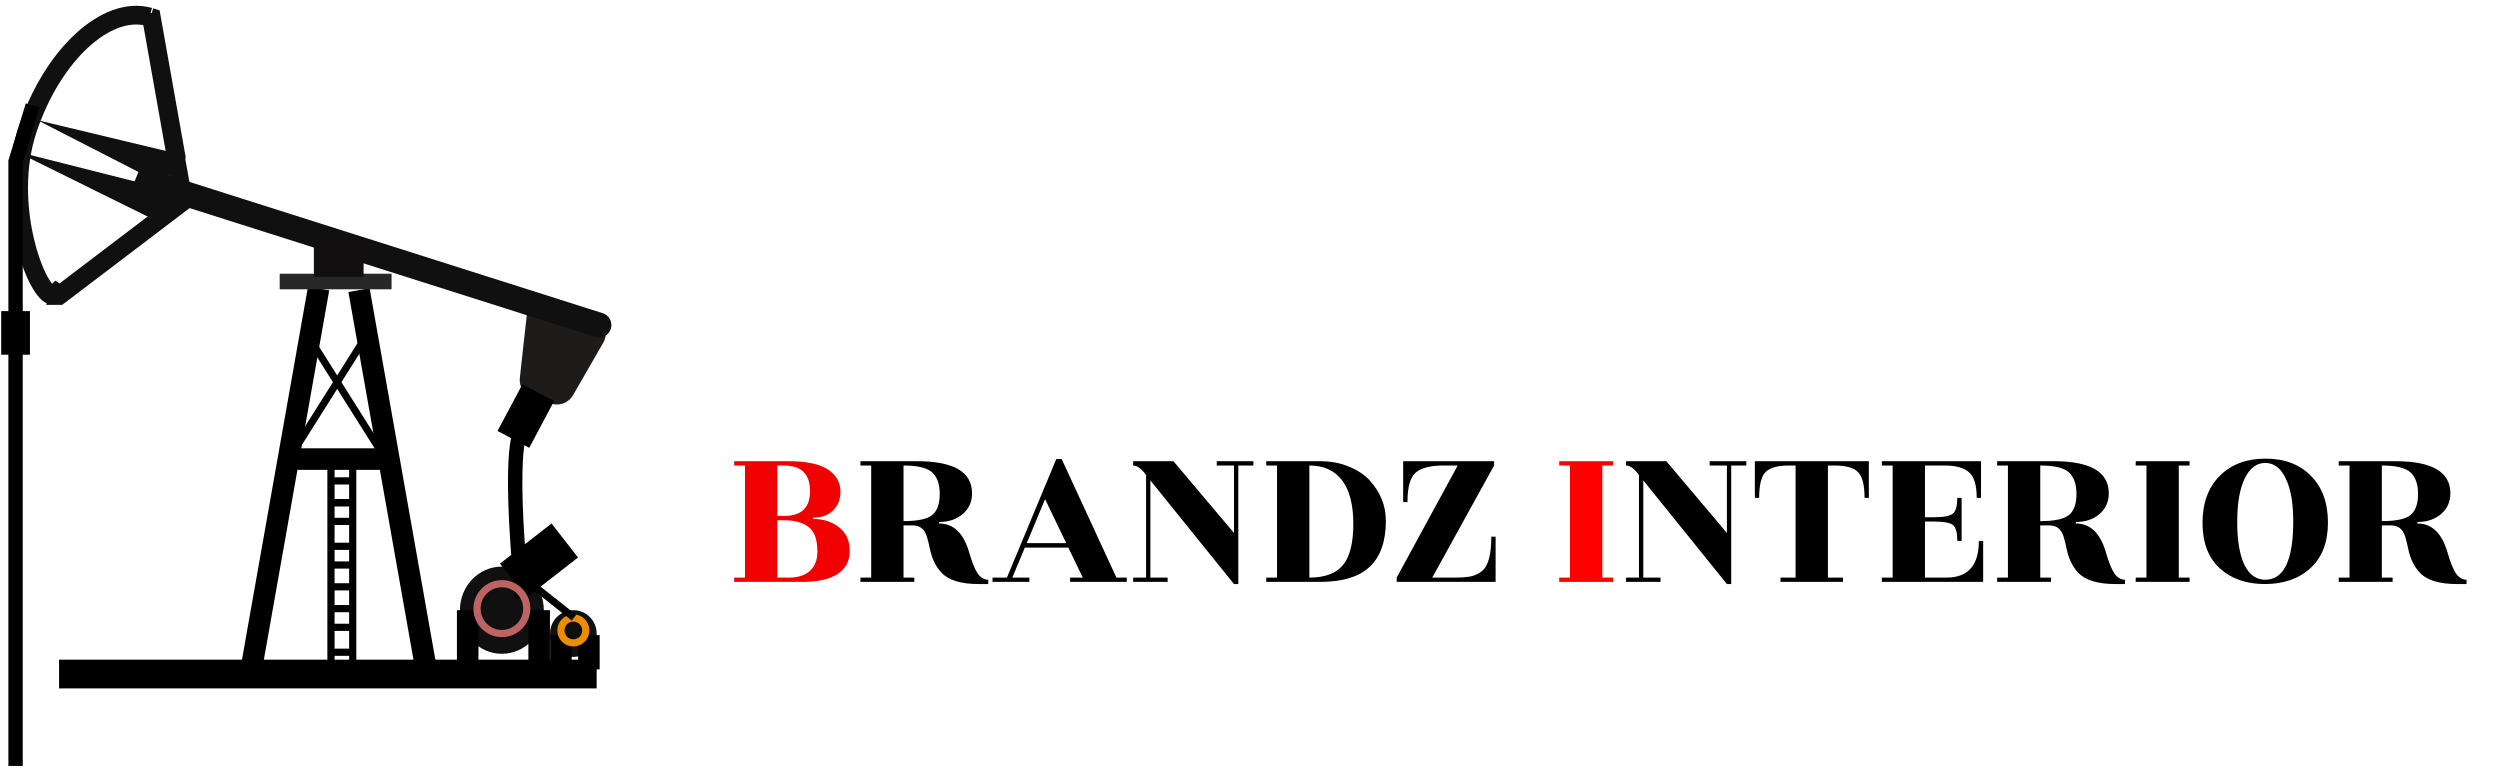 <svg width="348" height="107" viewBox="0 0 348 107" fill="none" xmlns="http://www.w3.org/2000/svg">
<g filter="url(#filter0_d)">
<path d="M108.2 67.82H109.13C111.55 67.82 112.76 66.67 112.76 64.37C112.76 61.99 111.55 60.8 109.13 60.8H108.2V67.82ZM108.2 76.4H109.88C111.08 76.4 112.03 76.09 112.73 75.47C113.43 74.85 113.78 73.95 113.78 72.77C113.78 71.11 113.37 69.97 112.55 69.35C111.73 68.73 110.6 68.42 109.16 68.42H108.2V76.4ZM102.2 77V76.4H103.7V60.8H102.2V60.2H109.76C112.24 60.2 114.06 60.58 115.22 61.34C116.4 62.1 116.99 63.14 116.99 64.46C116.99 65.52 116.64 66.39 115.94 67.07C115.26 67.73 114.34 68.06 113.18 68.06V68.24C114.62 68.24 115.83 68.63 116.81 69.41C117.79 70.17 118.28 71.26 118.28 72.68C118.28 74.1 117.71 75.18 116.57 75.92C115.43 76.64 113.8 77 111.68 77H102.2Z" fill="#F00000"/>
<path d="M125.771 60.8V68.54C127.771 68.54 129.111 68.25 129.791 67.67C130.471 67.09 130.811 66.12 130.811 64.76C130.811 63.4 130.461 62.4 129.761 61.76C129.061 61.12 127.731 60.8 125.771 60.8ZM137.561 77.3H136.241C133.741 77.3 132.001 76.76 131.021 75.68C130.241 74.84 129.711 73.73 129.431 72.35C129.311 71.77 129.181 71.24 129.041 70.76C128.721 69.68 128.071 69.14 127.091 69.14H125.771V76.4H127.271V77H119.771V76.4H121.271V60.8H119.771V60.2H127.661C132.761 60.2 135.311 61.69 135.311 64.67C135.311 65.85 134.881 66.81 134.021 67.55C133.161 68.29 132.061 68.66 130.721 68.66V68.87C132.721 68.87 134.111 70.19 134.891 72.83C135.291 74.23 135.691 75.23 136.091 75.83C136.511 76.41 137.001 76.7 137.561 76.7V77.3ZM156.845 76.4V77H148.955V76.4H150.725L148.715 72.23H142.655L140.915 76.4H143.285V77H138.155V76.4H140.165L147.035 59.9H147.785L155.405 76.4H156.845ZM142.925 71.6H148.415L145.475 65.48L142.925 71.6ZM160.133 76.4H162.533V77H157.733V76.4H159.533V62.12C158.893 61.24 158.293 60.8 157.733 60.8V60.2H163.343L171.773 70.19V60.8H169.373V60.2H174.473V60.8H172.373V77.3H171.773L160.133 62.87V76.4ZM183.763 77H176.263V76.4H177.763V60.8H176.263V60.2H183.763C185.243 60.2 186.573 60.45 187.753 60.95C188.953 61.43 189.923 62.07 190.663 62.87C192.163 64.53 192.913 66.41 192.913 68.51C192.913 71.35 192.163 73.48 190.663 74.9C189.163 76.3 186.863 77 183.763 77ZM182.263 76.4C184.423 76.4 185.983 75.82 186.943 74.66C187.903 73.48 188.383 71.57 188.383 68.93C188.383 66.27 187.863 64.25 186.823 62.87C185.783 61.49 184.263 60.8 182.263 60.8V76.4ZM207.59 70.7H208.19V77H194.42V76.4L202.91 60.8H200.99C199.13 60.8 197.82 61.13 197.06 61.79C196.3 62.45 195.92 63.82 195.92 65.9H195.32V60.2H207.98V60.8L199.37 76.4H202.52C203.46 76.4 204.22 76.34 204.8 76.22C205.38 76.08 205.9 75.82 206.36 75.44C207.18 74.72 207.59 73.14 207.59 70.7ZM228.746 76.4H231.146V77H226.346V76.4H228.146V62.12C227.506 61.24 226.906 60.8 226.346 60.8V60.2H231.956L240.386 70.19V60.8H237.986V60.2H243.086V60.8H240.986V77.3H240.386L228.746 62.87V76.4ZM259.546 65.3C259.546 63.52 259.246 62.33 258.646 61.73C258.066 61.11 256.966 60.8 255.346 60.8H254.446V76.4H256.546V77H247.846V76.4H249.946V60.8H249.046C247.446 60.8 246.346 61.11 245.746 61.73C245.166 62.33 244.876 63.52 244.876 65.3H244.276V60.2H260.146V65.3H259.546ZM270.956 76.4C273.956 76.4 275.456 74.7 275.456 71.3H276.056V77H261.956V76.4H263.456V60.8H261.956V60.2H275.756V65.3H275.156C275.156 63.52 274.796 62.33 274.076 61.73C273.376 61.11 272.236 60.8 270.656 60.8H267.956V68H269.156C270.596 68 271.506 67.82 271.886 67.46C272.266 67.1 272.456 66.38 272.456 65.3H273.056V71.3H272.456C272.456 70.18 272.266 69.45 271.886 69.11C271.506 68.77 270.596 68.6 269.156 68.6H267.956V76.4H270.956ZM284.004 60.8V68.54C286.004 68.54 287.344 68.25 288.024 67.67C288.704 67.09 289.044 66.12 289.044 64.76C289.044 63.4 288.694 62.4 287.994 61.76C287.294 61.12 285.964 60.8 284.004 60.8ZM295.794 77.3H294.474C291.974 77.3 290.234 76.76 289.254 75.68C288.474 74.84 287.944 73.73 287.664 72.35C287.544 71.77 287.414 71.24 287.274 70.76C286.954 69.68 286.304 69.14 285.324 69.14H284.004V76.4H285.504V77H278.004V76.4H279.504V60.8H278.004V60.2H285.894C290.994 60.2 293.544 61.69 293.544 64.67C293.544 65.85 293.114 66.81 292.254 67.55C291.394 68.29 290.294 68.66 288.954 68.66V68.87C290.954 68.87 292.344 70.19 293.124 72.83C293.524 74.23 293.924 75.23 294.324 75.83C294.744 76.41 295.234 76.7 295.794 76.7V77.3ZM304.788 77H297.288V76.4H298.788V60.8H297.288V60.2H304.788V60.8H303.288V76.4H304.788V77ZM319.22 68.57C319.22 66.01 318.87 64.02 318.17 62.6C317.49 61.16 316.54 60.44 315.32 60.44C314.12 60.44 313.17 61.16 312.47 62.6C311.77 64.04 311.42 66.05 311.42 68.63C311.42 71.21 311.75 73.2 312.41 74.6C313.09 76 314.06 76.7 315.32 76.7C317.92 76.7 319.22 73.99 319.22 68.57ZM324.05 68.75C324.05 71.49 323.24 73.6 321.62 75.08C320 76.56 317.89 77.3 315.29 77.3C312.69 77.3 310.59 76.57 308.99 75.11C307.39 73.63 306.59 71.52 306.59 68.78C306.59 66.02 307.39 63.84 308.99 62.24C310.59 60.64 312.71 59.84 315.35 59.84C318.01 59.84 320.12 60.64 321.68 62.24C323.26 63.82 324.05 65.99 324.05 68.75ZM331.552 60.8V68.54C333.552 68.54 334.892 68.25 335.572 67.67C336.252 67.09 336.592 66.12 336.592 64.76C336.592 63.4 336.242 62.4 335.542 61.76C334.842 61.12 333.512 60.8 331.552 60.8ZM343.342 77.3H342.022C339.522 77.3 337.782 76.76 336.802 75.68C336.022 74.84 335.492 73.73 335.212 72.35C335.092 71.77 334.962 71.24 334.822 70.76C334.502 69.68 333.852 69.14 332.872 69.14H331.552V76.4H333.052V77H325.552V76.4H327.052V60.8H325.552V60.2H333.442C338.542 60.2 341.092 61.69 341.092 64.67C341.092 65.85 340.662 66.81 339.802 67.55C338.942 68.29 337.842 68.66 336.502 68.66V68.87C338.502 68.87 339.892 70.19 340.672 72.83C341.072 74.23 341.472 75.23 341.872 75.83C342.292 76.41 342.782 76.7 343.342 76.7V77.3Z" fill="black"/>
<path d="M224.544 77H217.044V76.4H218.544V60.8H217.044V60.2H224.544V60.8H223.044V76.4H224.544V77Z" fill="#FF0000"/>
</g>
<path d="M8.223 93.827H45.638H83.054" stroke="black" stroke-width="4"/>
<path d="M34.835 93.93L44.351 40.157" stroke="black" stroke-width="3"/>
<path d="M49.974 40.384L59.49 94.157" stroke="black" stroke-width="3"/>
<path d="M69.861 91.008C73.086 91.008 75.701 88.29 75.701 84.937C75.701 81.584 73.086 78.866 69.861 78.866C66.636 78.866 64.022 81.584 64.022 84.937C64.022 88.29 66.636 91.008 69.861 91.008Z" fill="#101010"/>
<path d="M79.81 91.442C81.602 91.442 83.054 89.986 83.054 88.189C83.054 86.393 81.602 84.937 79.81 84.937C78.018 84.937 76.566 86.393 76.566 88.189C76.566 89.986 78.018 91.442 79.81 91.442Z" fill="#101010"/>
<path d="M65.103 94.044V84.937" stroke="black" stroke-width="3"/>
<path d="M78.08 93.177V88.406" stroke="black" stroke-width="3"/>
<path d="M71.444 80.824L78.617 75.237" stroke="black" stroke-width="6"/>
<path d="M75.052 94.044V84.937" stroke="black" stroke-width="3"/>
<path d="M81.973 93.177V88.406" stroke="black" stroke-width="3"/>
<path d="M73.628 41.138L82.505 43.907C84.095 44.402 84.814 46.247 83.982 47.692L79.769 55.007C79.162 56.06 77.909 56.552 76.75 56.19L74.168 55.385C72.98 55.015 72.222 53.852 72.359 52.614L73.628 41.138Z" fill="#1E1B1B"/>
<path d="M74.925 54.658L71.464 61.163" stroke="black" stroke-width="5"/>
<path fill-rule="evenodd" clip-rule="evenodd" d="M21.161 1.108C17.561 0.091 13.734 1.727 10.516 4.692C7.264 7.687 4.404 12.222 2.613 17.602C0.753 23.186 1.115 29.226 2.201 33.84C2.746 36.151 3.485 38.161 4.261 39.623C4.646 40.349 5.066 40.988 5.511 41.465C5.75 41.722 6.085 42.03 6.504 42.229L6.436 42.439H8.659L9.007 42.175L26.308 29.03L26.943 28.549L26.802 27.764L25.79 22.107L25.854 21.914L25.796 21.587L22.356 2.215L22.22 1.449L21.484 1.207C21.43 1.189 21.376 1.172 21.322 1.155L21.124 1.807L20.968 1.796L21.161 1.108ZM24.107 27.438L8.291 39.453L7.698 39.075L7.245 39.499C7.043 39.243 6.807 38.88 6.552 38.4C5.903 37.179 5.233 35.39 4.727 33.242C3.713 28.937 3.412 23.415 5.074 18.426C6.752 13.39 9.397 9.256 12.272 6.608C14.973 4.119 17.687 3.095 19.948 3.496L23.183 21.717L23.118 21.912L23.176 22.24L24.107 27.438Z" fill="#111010"/>
<path d="M5.203 16.727L24.669 21.392L23.069 25.885L5.203 16.727Z" fill="#111010"/>
<path d="M2.175 21.063L24.062 26.596L22.462 31.088L2.175 21.063Z" fill="#111010"/>
<path fill-rule="evenodd" clip-rule="evenodd" d="M82.857 46.905L18.266 26.386L19.588 23.167L83.903 43.598C84.814 43.888 85.318 44.862 85.029 45.776C84.74 46.689 83.768 47.194 82.857 46.905Z" fill="#111010"/>
<path d="M4.546 14.685L2.167 22.491V41.571V106.62" stroke="black" stroke-width="2"/>
<path d="M54.506 38.102H38.934V40.27H54.506V38.102Z" fill="#272727"/>
<path d="M50.613 33.766H43.692V38.536H50.613V33.766Z" fill="#110F0F"/>
<path d="M39.366 63.905H54.506" stroke="black" stroke-width="3"/>
<path d="M2.167 43.306V49.377" stroke="black" stroke-width="4"/>
<path d="M50.363 47.758L39.982 64.237" stroke="black"/>
<path d="M43.509 47.758L53.89 64.237" stroke="black"/>
<path d="M46.071 64.121V94.044" stroke="black"/>
<path d="M49.099 64.121V94.044" stroke="black"/>
<path d="M45.855 66.94H48.883" stroke="black"/>
<path d="M45.855 69.976H48.883" stroke="black"/>
<path d="M45.855 69.976H48.883" stroke="black"/>
<path d="M45.855 72.578H48.883" stroke="black"/>
<path d="M45.855 76.047H48.883" stroke="black"/>
<path d="M45.855 78.649H48.883" stroke="black"/>
<path d="M45.855 81.685H48.883" stroke="black"/>
<path d="M45.855 84.72H48.883" stroke="black"/>
<path d="M45.855 87.322H48.883" stroke="black"/>
<path d="M45.855 90.791H48.883" stroke="black"/>
<path d="M72.673 59.785C72.673 59.785 70.51 60.652 72.673 83.202" stroke="black" stroke-width="2"/>
<path d="M69.861 88.189C71.772 88.189 73.322 86.636 73.322 84.72C73.322 82.804 71.772 81.251 69.861 81.251C67.95 81.251 66.401 82.804 66.401 84.72C66.401 86.636 67.95 88.189 69.861 88.189Z" stroke="#BE6363"/>
<path d="M79.81 89.49C80.765 89.49 81.54 88.714 81.54 87.756C81.54 86.798 80.765 86.021 79.81 86.021C78.854 86.021 78.08 86.798 78.08 87.756C78.08 88.714 78.854 89.49 79.81 89.49Z" stroke="#EB8D00"/>
<path d="M79.892 85.975L71.674 79.47" stroke="black"/>
<defs>
<filter id="filter0_d" x="98.2" y="59.84" width="249.142" height="25.46" filterUnits="userSpaceOnUse" color-interpolation-filters="sRGB">
<feFlood flood-opacity="0" result="BackgroundImageFix"/>
<feColorMatrix in="SourceAlpha" type="matrix" values="0 0 0 0 0 0 0 0 0 0 0 0 0 0 0 0 0 0 127 0"/>
<feOffset dy="4"/>
<feGaussianBlur stdDeviation="2"/>
<feColorMatrix type="matrix" values="0 0 0 0 1 0 0 0 0 0.975 0 0 0 0 0.975 0 0 0 0.25 0"/>
<feBlend mode="normal" in2="BackgroundImageFix" result="effect1_dropShadow"/>
<feBlend mode="normal" in="SourceGraphic" in2="effect1_dropShadow" result="shape"/>
</filter>
</defs>
</svg>
